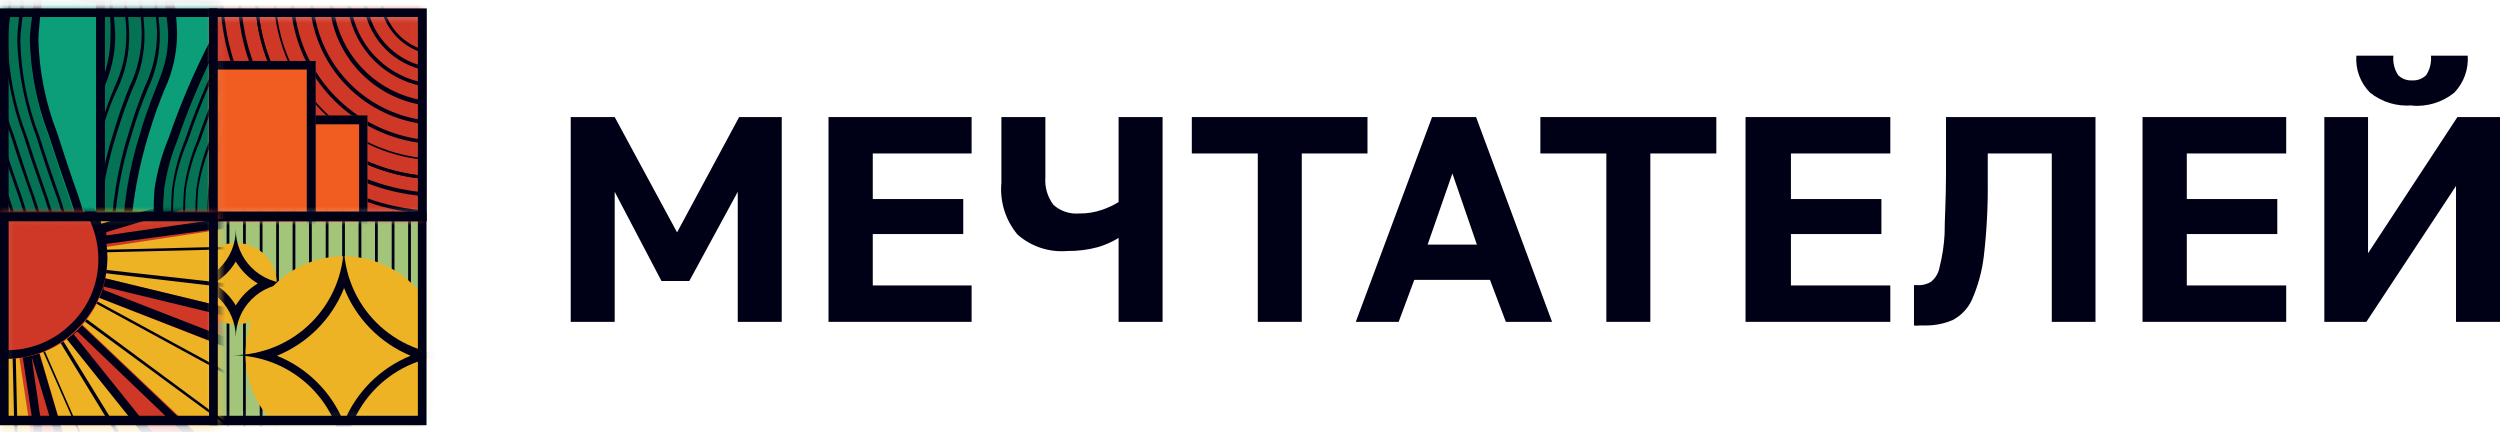 <svg width="272" height="47" viewBox="0 0 272 47" fill="none" xmlns="http://www.w3.org/2000/svg">
<mask id="mask0_145_487" style="mask-type:luminance" maskUnits="userSpaceOnUse" x="23" y="23" width="24" height="23">
<path d="M46.04 23.498H23.111V45.9H46.04V23.498Z" fill="white"/>
</mask>
<g mask="url(#mask0_145_487)">
<path d="M47.827 22.198H22.293V49.407H47.827V22.198Z" fill="#A2C579"/>
<path d="M24.958 21.503H24.656V48.62H24.958V21.503Z" fill="#000116"/>
<path d="M26.745 21.564H26.443V48.681H26.745V21.564Z" fill="#000116"/>
<path d="M28.562 21.654H28.26V48.772H28.562V21.654Z" fill="#000116"/>
<path d="M30.349 21.745H30.047V48.863H30.349V21.745Z" fill="#000116"/>
<path d="M32.136 21.835H31.834V48.953H32.136V21.835Z" fill="#000116"/>
<path d="M33.924 21.925H33.622V49.043H33.924V21.925Z" fill="#000116"/>
<path d="M35.741 22.018H35.439V49.135H35.741V22.018Z" fill="#000116"/>
<path d="M37.528 22.109H37.226V49.226H37.528V22.109Z" fill="#000116"/>
<path d="M39.315 22.198H39.013V49.316H39.315V22.198Z" fill="#000116"/>
<path d="M41.102 22.29H40.8V49.408H41.102V22.29Z" fill="#000116"/>
<path d="M42.919 22.38H42.617V49.497H42.919V22.38Z" fill="#000116"/>
<path d="M44.706 22.47H44.404V49.588H44.706V22.47Z" fill="#000116"/>
<path d="M25.686 26.431H25.655C23.213 26.431 21.233 28.407 21.233 30.845V30.875C21.233 33.313 23.213 35.289 25.655 35.289H25.686C28.128 35.289 30.108 33.313 30.108 30.875V30.845C30.108 28.407 28.128 26.431 25.686 26.431Z" fill="#EDB324"/>
<path d="M25.655 28.457C26.244 29.437 27.066 30.257 28.048 30.845C27.066 31.433 26.244 32.253 25.655 33.233C25.067 32.253 24.245 31.433 23.262 30.845C24.245 30.257 25.067 29.437 25.655 28.457ZM25.655 24.98C25.655 26.535 25.036 28.027 23.934 29.127C22.832 30.227 21.338 30.845 19.779 30.845C21.332 30.845 22.823 31.459 23.924 32.552C25.025 33.645 25.647 35.129 25.655 36.679C25.663 35.129 26.286 33.645 27.387 32.552C28.488 31.459 29.978 30.845 31.532 30.845C29.973 30.845 28.478 30.227 27.376 29.127C26.274 28.027 25.655 26.535 25.655 24.98Z" fill="#000116"/>
<path d="M48.1 38.553C48.1 32.66 43.313 27.882 37.407 27.882C31.502 27.882 26.715 32.66 26.715 38.553C26.715 44.447 31.502 49.225 37.407 49.225C43.313 49.225 48.1 44.447 48.1 38.553Z" fill="#EDB324"/>
<path d="M37.408 31.268C38.053 32.934 39.03 34.452 40.279 35.73C41.529 37.008 43.025 38.02 44.677 38.705C43.04 39.367 41.553 40.35 40.304 41.596C39.055 42.843 38.07 44.327 37.408 45.961C36.745 44.327 35.76 42.843 34.511 41.596C33.262 40.35 31.775 39.367 30.138 38.705C31.776 38.038 33.264 37.049 34.512 35.797C35.761 34.546 36.745 33.057 37.408 31.419M37.408 26.552C37.408 29.759 36.131 32.835 33.859 35.103C31.587 37.371 28.505 38.645 25.292 38.645C28.505 38.645 31.587 39.919 33.859 42.187C36.131 44.454 37.408 47.53 37.408 50.737C37.408 47.53 38.684 44.454 40.956 42.187C43.228 39.919 46.31 38.645 49.524 38.645C46.31 38.645 43.228 37.371 40.956 35.103C38.684 32.835 37.408 29.759 37.408 26.552Z" fill="#000116"/>
</g>
<path d="M45.465 24.073V45.235H23.686V24.073H45.465ZM46.404 23.105H22.747V46.263H46.404V23.105Z" fill="#000116"/>
<mask id="mask1_145_487" style="mask-type:luminance" maskUnits="userSpaceOnUse" x="0" y="0" width="24" height="25">
<path d="M23.686 0.916H0V24.073H23.686V0.916Z" fill="white"/>
</mask>
<g mask="url(#mask1_145_487)">
<path d="M44.404 -2.199H-20.688V27.156H44.404V-2.199Z" fill="#057253"/>
<path d="M11.419 -0.263V26.612L8.693 25.615C8.269 23.347 7.391 21.322 5.301 14.882C4.021 11.57 3.324 8.062 3.241 4.513C3.241 3.153 3.695 -0.536 3.847 -1.533L11.419 -0.263Z" fill="#0C9E79"/>
<path d="M4.665 -0.597L10.45 0.401V25.1L9.511 24.767C9.102 23.064 8.586 21.388 7.966 19.749C7.512 18.389 6.936 16.726 6.209 14.428C4.959 11.214 4.273 7.808 4.18 4.361C4.18 3.364 4.452 0.885 4.665 -0.597ZM3.847 -1.715C3.847 -0.687 3.241 3.001 3.241 4.331C3.324 7.88 4.021 11.388 5.301 14.7C7.391 21.14 8.33 23.165 8.693 25.433L11.419 26.43V-0.264L3.847 -1.594V-1.715Z" fill="#000116"/>
<path d="M26.655 -0.384C26.231 0.16 25.11 2.095 24.656 2.82C22.478 6.799 20.644 10.956 19.173 15.245C18.52 16.958 18.082 18.745 17.871 20.566C17.729 22.407 17.729 24.257 17.871 26.098L13.327 26.612C13.376 22.434 14.05 18.287 15.326 14.308C16.962 8.715 18.355 7.597 18.355 3.637C18.355 2.427 18.022 -0.052 17.931 -0.717L26.655 -0.384Z" fill="#0C9E79"/>
<path d="M18.991 0.251L25.049 0.493L24.625 1.188L23.929 2.427C21.712 6.452 19.847 10.659 18.355 15.004C17.611 16.787 17.092 18.655 16.811 20.566C16.69 22.156 16.69 23.753 16.811 25.343L14.175 25.645C14.401 21.869 15.082 18.133 16.205 14.52C16.811 12.464 17.386 11.043 17.871 9.804C18.799 7.848 19.275 5.71 19.264 3.546C19.264 2.7 19.113 1.218 18.991 0.221M17.871 -0.596C17.871 0.069 18.265 2.427 18.295 3.758C18.295 7.718 16.901 8.836 15.266 14.429C14.011 18.371 13.348 22.477 13.297 26.613L17.84 26.099C17.708 24.256 17.718 22.407 17.871 20.566C18.124 18.751 18.602 16.974 19.294 15.276C20.765 10.986 22.599 6.83 24.777 2.851C25.231 2.125 26.352 0.19 26.776 -0.354L17.871 -0.596Z" fill="#000116"/>
<path d="M18.719 26.068C18.56 24.227 18.56 22.376 18.719 20.535C18.959 18.698 19.437 16.899 20.142 15.184C21.615 10.886 23.449 6.719 25.625 2.729L26.321 1.61C26.806 0.794 27.351 -0.113 27.624 -0.476L27.896 -0.294C27.624 0.069 27.079 0.976 26.594 1.762C26.109 2.548 26.079 2.638 25.897 2.88C23.725 6.847 21.901 10.994 20.445 15.275C19.706 16.963 19.196 18.742 18.931 20.566C18.789 22.387 18.789 24.216 18.931 26.037L18.719 26.068Z" fill="#000116"/>
<path d="M20.021 26.129C19.879 24.287 19.879 22.438 20.021 20.596C20.269 18.757 20.758 16.958 21.475 15.245C22.934 10.941 24.768 6.774 26.958 2.79L27.654 1.641C28.139 0.855 28.684 -0.052 28.957 -0.415L29.199 -0.233C28.957 0.099 28.412 1.006 27.927 1.792C27.442 2.578 27.382 2.699 27.23 2.941C25.056 6.897 23.232 11.034 21.778 15.306C21.037 16.985 20.518 18.753 20.233 20.566C20.105 22.388 20.105 24.216 20.233 26.038L20.021 26.129Z" fill="#000116"/>
<path d="M21.354 26.189C21.212 24.347 21.212 22.498 21.354 20.656C21.594 18.819 22.072 17.02 22.777 15.305C24.244 11.005 26.078 6.837 28.26 2.85L28.956 1.701C29.441 0.885 29.986 0.008 30.259 -0.354L30.532 -0.173C30.259 0.159 29.714 1.066 29.229 1.852C29.018 2.248 28.785 2.631 28.532 3.001C26.36 6.968 24.536 11.115 23.08 15.396C22.351 17.046 21.842 18.784 21.566 20.566C21.424 22.387 21.424 24.216 21.566 26.038L21.354 26.189Z" fill="#000116"/>
<path d="M22.657 26.249C22.513 24.408 22.513 22.558 22.657 20.717C22.83 18.883 23.259 17.082 23.929 15.366C25.369 11.089 27.194 6.951 29.381 3.001L30.047 1.883C30.532 1.067 31.107 0.16 31.35 -0.203L31.622 -0.022C31.35 0.341 30.804 1.248 30.32 2.034L29.653 3.153C27.484 7.1 25.66 11.227 24.201 15.487C23.494 17.169 23.015 18.938 22.778 20.747C22.634 22.568 22.634 24.398 22.778 26.219L22.657 26.249Z" fill="#000116"/>
<path d="M7.391 25.614C6.968 23.796 6.421 22.008 5.755 20.264C5.27 18.873 4.695 17.24 3.968 14.882C2.701 11.544 1.995 8.02 1.878 4.453C1.878 3.122 2.332 -0.566 2.514 -1.594H2.817C2.817 -0.566 2.211 3.122 2.211 4.453C2.298 7.991 2.995 11.489 4.271 14.792C4.998 17.059 5.573 18.782 6.058 20.143C6.716 21.908 7.252 23.716 7.663 25.554L7.391 25.614Z" fill="#000116"/>
<path d="M5.997 25.584C5.581 23.757 5.045 21.96 4.392 20.203C3.907 18.843 3.332 17.18 2.605 14.882C1.341 11.543 0.635 8.02 0.515 4.453C0.515 3.092 0.969 -0.596 1.151 -1.594H1.454C1.454 -0.596 0.848 3.092 0.848 4.453C0.935 7.991 1.632 11.489 2.908 14.792C3.635 17.029 4.21 18.752 4.695 20.112C5.348 21.879 5.885 23.687 6.3 25.524L5.997 25.584Z" fill="#000116"/>
<path d="M4.604 25.584C4.188 23.757 3.651 21.96 2.999 20.203C2.514 18.812 1.939 17.18 1.212 14.852C-0.054 11.524 -0.76 8.01 -0.878 4.453C-0.878 3.092 -0.424 -0.596 -0.242 -1.594H0.061C0.061 -0.566 -0.545 3.092 -0.545 4.453C-0.457 7.981 0.24 11.469 1.515 14.761C2.241 16.999 2.817 18.722 3.271 20.082C3.947 21.854 4.494 23.673 4.907 25.524L4.604 25.584Z" fill="#000116"/>
<path d="M3.211 25.584C2.798 23.756 2.262 21.958 1.605 20.203C1.121 18.843 0.545 17.18 -0.182 14.852C-1.446 11.513 -2.152 7.99 -2.272 4.422C-2.272 3.062 -1.817 -0.626 -1.636 -1.624H-1.333C-1.333 -0.626 -1.939 3.062 -1.939 4.422C-1.852 7.961 -1.155 11.459 0.121 14.761C0.848 17.029 1.423 18.722 1.908 20.112C2.566 21.878 3.102 23.686 3.513 25.524L3.211 25.584Z" fill="#000116"/>
<path d="M1.817 25.554C1.404 23.736 0.868 21.948 0.212 20.203C-0.273 18.812 -0.848 17.18 -1.575 14.852C-2.839 11.513 -3.546 7.99 -3.665 4.422C-3.665 3.062 -3.211 -0.626 -3.029 -1.624H-2.726C-2.878 -0.596 -3.332 3.092 -3.332 4.422C-3.244 7.951 -2.547 11.438 -1.272 14.731C-0.545 16.998 0.03 18.722 0.515 20.082C1.173 21.847 1.709 23.655 2.12 25.494L1.817 25.554Z" fill="#000116"/>
<path d="M12.055 26.612C12.106 22.425 12.78 18.268 14.054 14.278C14.69 12.162 15.266 10.65 15.75 9.441C16.624 7.63 17.08 5.647 17.083 3.637C17.083 2.488 16.78 0.13 16.659 -0.687H16.992C16.992 0.16 17.386 2.518 17.386 3.697C17.419 5.788 16.962 7.859 16.053 9.743C15.398 11.313 14.832 12.917 14.357 14.55C13.09 18.458 12.427 22.535 12.388 26.643L12.055 26.612Z" fill="#000116"/>
<path d="M10.419 26.612C10.444 22.425 11.108 18.266 12.388 14.278C13.024 12.162 13.6 10.65 14.085 9.441C14.959 7.63 15.414 5.647 15.417 3.637C15.417 2.276 15.024 -0.656 15.024 -0.687H15.326C15.326 -0.687 15.72 2.337 15.72 3.697C15.753 5.788 15.297 7.859 14.387 9.743C13.903 10.953 13.327 12.434 12.691 14.55C11.439 18.461 10.775 22.537 10.722 26.643L10.419 26.612Z" fill="#000116"/>
<path d="M11.268 13.613H10.965C11.51 11.89 11.995 10.59 12.449 9.502C13.312 7.688 13.758 5.705 13.751 3.697C13.751 2.337 13.358 -0.596 13.358 -0.626H13.661C13.661 -0.626 14.054 2.397 14.054 3.758C14.087 5.849 13.631 7.919 12.722 9.804C12.297 10.65 11.813 11.89 11.268 13.613Z" fill="#000116"/>
<path d="M11.025 9.653H10.723C11.586 7.839 12.031 5.856 12.025 3.848C12.085 2.246 11.813 -0.596 11.813 -0.596H12.116C12.116 -0.596 12.51 2.427 12.54 3.788C12.548 5.88 12.082 7.947 11.177 9.834L11.025 9.653Z" fill="#000116"/>
</g>
<path d="M22.747 1.853V23.015H0.939V1.853H22.747ZM23.686 0.916H0V24.073H23.686V0.916Z" fill="#000116"/>
<mask id="mask2_145_487" style="mask-type:luminance" maskUnits="userSpaceOnUse" x="23" y="1" width="23" height="23">
<path d="M45.98 1.309H23.141V23.65H45.98V1.309Z" fill="white"/>
</mask>
<g mask="url(#mask2_145_487)">
<path d="M67.121 -2.198H2.029V27.156H67.121V-2.198Z" fill="#CF3827"/>
<path d="M47.918 -24.206C52.589 -24.206 57.156 -22.824 61.041 -20.234C64.925 -17.645 67.953 -13.964 69.743 -9.657C71.531 -5.35 72.001 -0.61 71.092 3.963C70.183 8.537 67.936 12.738 64.635 16.037C61.334 19.336 57.127 21.584 52.546 22.498C47.965 23.411 43.215 22.948 38.898 21.168C34.58 19.388 30.888 16.37 28.288 12.497C25.689 8.623 24.298 4.067 24.292 -0.596C24.308 -6.842 26.803 -12.827 31.232 -17.241C35.66 -21.655 41.66 -24.138 47.918 -24.146M47.918 -24.448C43.183 -24.454 38.552 -23.058 34.612 -20.436C30.673 -17.814 27.601 -14.084 25.786 -9.719C23.971 -5.354 23.495 -0.549 24.417 4.086C25.34 8.722 27.619 12.98 30.968 16.322C34.316 19.664 38.582 21.939 43.227 22.86C47.871 23.78 52.685 23.305 57.059 21.494C61.432 19.682 65.169 16.616 67.796 12.684C70.423 8.752 71.822 4.13 71.816 -0.596C71.808 -6.919 69.288 -12.982 64.808 -17.453C60.328 -21.925 54.254 -24.44 47.918 -24.448Z" fill="#000116"/>
<path d="M47.918 -22.302C52.205 -22.302 56.395 -21.034 59.961 -18.658C63.526 -16.282 66.305 -12.905 67.949 -8.954C69.592 -5.002 70.025 -0.653 69.193 3.544C68.361 7.741 66.302 11.598 63.275 14.628C60.248 17.658 56.389 19.724 52.186 20.566C47.983 21.408 43.624 20.988 39.66 19.359C35.697 17.73 32.305 14.965 29.915 11.413C27.525 7.862 26.243 3.683 26.231 -0.596C26.239 -6.334 28.526 -11.835 32.592 -15.893C36.657 -19.951 42.169 -22.234 47.918 -22.242M47.918 -22.544C43.56 -22.55 39.299 -21.265 35.673 -18.852C32.047 -16.44 29.22 -13.008 27.549 -8.99C25.879 -4.973 25.44 -0.552 26.289 3.715C27.138 7.981 29.235 11.9 32.317 14.975C35.398 18.051 39.325 20.145 43.599 20.992C47.874 21.839 52.304 21.401 56.329 19.734C60.354 18.067 63.792 15.245 66.21 11.626C68.627 8.007 69.914 3.754 69.908 -0.596C69.9 -6.414 67.581 -11.992 63.459 -16.107C59.336 -20.221 53.748 -22.536 47.918 -22.544Z" fill="#000116"/>
<path d="M47.918 -20.458C51.847 -20.458 55.687 -19.296 58.954 -17.118C62.221 -14.94 64.768 -11.845 66.273 -8.223C67.777 -4.601 68.173 -0.615 67.408 3.231C66.644 7.077 64.755 10.611 61.979 13.386C59.203 16.161 55.665 18.052 51.813 18.82C47.961 19.589 43.966 19.201 40.335 17.704C36.704 16.208 33.599 13.671 31.412 10.413C29.225 7.156 28.054 3.325 28.048 -0.596C28.056 -5.851 30.153 -10.887 33.879 -14.6C37.604 -18.313 42.654 -20.398 47.918 -20.398M47.918 -20.73C43.928 -20.73 40.028 -19.55 36.711 -17.337C33.393 -15.125 30.808 -11.98 29.281 -8.301C27.754 -4.622 27.355 -0.574 28.133 3.332C28.911 7.237 30.832 10.825 33.654 13.641C36.475 16.456 40.069 18.374 43.983 19.151C47.896 19.928 51.952 19.529 55.638 18.005C59.324 16.481 62.475 13.901 64.691 10.589C66.908 7.279 68.091 3.386 68.091 -0.596C68.091 -5.936 65.966 -11.057 62.182 -14.833C58.399 -18.609 53.268 -20.73 47.918 -20.73Z" fill="#000116"/>
<path d="M47.918 -20.458C51.847 -20.458 55.687 -19.296 58.954 -17.118C62.221 -14.94 64.768 -11.845 66.273 -8.223C67.777 -4.601 68.173 -0.615 67.408 3.231C66.644 7.077 64.755 10.611 61.979 13.386C59.203 16.161 55.665 18.052 51.813 18.82C47.961 19.589 43.966 19.201 40.335 17.704C36.704 16.208 33.599 13.671 31.412 10.413C29.225 7.156 28.054 3.325 28.048 -0.596C28.056 -5.851 30.153 -10.887 33.879 -14.6C37.604 -18.313 42.654 -20.398 47.918 -20.398M47.918 -20.73C43.928 -20.73 40.028 -19.55 36.711 -17.337C33.393 -15.125 30.808 -11.98 29.281 -8.301C27.754 -4.622 27.355 -0.574 28.133 3.332C28.911 7.237 30.832 10.825 33.654 13.641C36.475 16.456 40.069 18.374 43.983 19.151C47.896 19.928 51.952 19.529 55.638 18.005C59.324 16.481 62.475 13.901 64.691 10.589C66.908 7.279 68.091 3.386 68.091 -0.596C68.091 -5.936 65.966 -11.057 62.182 -14.833C58.399 -18.609 53.268 -20.73 47.918 -20.73Z" fill="#000116"/>
<path d="M47.918 -18.554C51.471 -18.559 54.945 -17.514 57.902 -15.549C60.859 -13.584 63.166 -10.788 64.531 -7.515C65.896 -4.241 66.258 -0.637 65.571 2.841C64.883 6.32 63.178 9.517 60.67 12.029C58.163 14.54 54.965 16.253 51.482 16.95C47.999 17.648 44.387 17.299 41.103 15.948C37.818 14.596 35.009 12.303 33.031 9.359C31.052 6.414 29.993 2.95 29.987 -0.596C29.995 -5.345 31.89 -9.898 35.258 -13.253C38.626 -16.608 43.19 -18.493 47.948 -18.493M47.948 -18.795C44.354 -18.795 40.84 -17.732 37.852 -15.739C34.863 -13.745 32.533 -10.912 31.158 -7.598C29.782 -4.284 29.422 -0.636 30.124 2.882C30.825 6.401 32.556 9.633 35.097 12.169C37.639 14.706 40.877 16.434 44.403 17.134C47.928 17.834 51.582 17.474 54.903 16.102C58.224 14.729 61.062 12.404 63.059 9.421C65.056 6.438 66.122 2.931 66.122 -0.657C66.122 -5.467 64.207 -10.081 60.799 -13.483C57.391 -16.884 52.768 -18.795 47.948 -18.795Z" fill="#000116"/>
<path d="M47.918 -16.559C51.074 -16.559 54.159 -15.625 56.783 -13.876C59.407 -12.127 61.453 -9.64 62.663 -6.731C63.872 -3.821 64.189 -0.62 63.576 2.47C62.962 5.56 61.445 8.399 59.216 10.628C56.986 12.857 54.145 14.377 51.051 14.995C47.956 15.613 44.748 15.302 41.83 14.101C38.913 12.9 36.418 10.862 34.66 8.246C32.903 5.63 31.961 2.553 31.955 -0.597C31.963 -4.817 33.649 -8.862 36.641 -11.843C39.634 -14.824 43.69 -16.498 47.918 -16.498M47.918 -16.831C44.692 -16.837 41.538 -15.887 38.853 -14.103C36.169 -12.318 34.075 -9.778 32.838 -6.805C31.601 -3.831 31.276 -0.559 31.904 2.599C32.531 5.757 34.084 8.658 36.365 10.934C38.646 13.211 41.552 14.76 44.716 15.387C47.88 16.014 51.159 15.689 54.138 14.454C57.117 13.219 59.661 11.13 61.45 8.451C63.238 5.771 64.189 2.623 64.183 -0.597C64.175 -4.9 62.459 -9.025 59.41 -12.067C56.362 -15.11 52.229 -16.823 47.918 -16.831Z" fill="#000116"/>
<path d="M47.918 -14.503C50.659 -14.503 53.339 -13.692 55.619 -12.173C57.899 -10.655 59.677 -8.496 60.729 -5.969C61.78 -3.443 62.059 -0.662 61.528 2.022C60.998 4.706 59.683 7.174 57.749 9.112C55.815 11.051 53.348 12.375 50.661 12.916C47.974 13.457 45.187 13.191 42.651 12.152C40.115 11.114 37.944 9.349 36.413 7.08C34.881 4.811 34.057 2.14 34.045 -0.596C34.053 -4.266 35.517 -7.783 38.117 -10.378C40.717 -12.973 44.241 -14.434 47.918 -14.442M47.918 -14.745C45.106 -14.751 42.355 -13.923 40.014 -12.368C37.673 -10.812 35.848 -8.598 34.769 -6.006C33.69 -3.414 33.406 -0.561 33.953 2.193C34.501 4.946 35.854 7.475 37.843 9.46C39.831 11.444 42.365 12.795 45.124 13.341C47.882 13.888 50.741 13.604 53.338 12.527C55.935 11.45 58.153 9.628 59.712 7.292C61.271 4.956 62.099 2.211 62.093 -0.596C62.085 -4.346 60.589 -7.94 57.933 -10.592C55.276 -13.243 51.675 -14.737 47.918 -14.745Z" fill="#000116"/>
<path d="M47.918 -12.326C50.235 -12.326 52.5 -11.641 54.427 -10.356C56.354 -9.072 57.857 -7.247 58.745 -5.111C59.633 -2.975 59.867 -0.624 59.417 1.645C58.967 3.914 57.854 5.998 56.217 7.636C54.581 9.273 52.495 10.39 50.223 10.845C47.952 11.299 45.596 11.072 43.453 10.191C41.311 9.31 39.478 7.815 38.186 5.895C36.895 3.975 36.202 1.716 36.196 -0.596C36.196 -2.131 36.499 -3.651 37.089 -5.069C37.678 -6.487 38.542 -7.774 39.631 -8.858C40.72 -9.942 42.012 -10.801 43.434 -11.386C44.856 -11.971 46.38 -12.27 47.918 -12.266M47.918 -12.598C45.522 -12.598 43.179 -11.889 41.187 -10.56C39.194 -9.231 37.641 -7.343 36.724 -5.133C35.807 -2.924 35.567 -0.492 36.035 1.854C36.502 4.199 37.656 6.354 39.351 8.045C41.045 9.736 43.204 10.888 45.554 11.355C47.904 11.821 50.341 11.582 52.554 10.666C54.768 9.751 56.661 8.201 57.992 6.213C59.323 4.224 60.034 1.886 60.034 -0.506C60.034 -3.713 58.757 -6.789 56.485 -9.056C54.213 -11.324 51.131 -12.598 47.918 -12.598Z" fill="#000116"/>
<path d="M47.918 -10.421C49.858 -10.421 51.754 -9.847 53.367 -8.772C54.98 -7.697 56.238 -6.169 56.982 -4.381C57.725 -2.593 57.922 -0.625 57.545 1.274C57.169 3.173 56.237 4.919 54.868 6.29C53.499 7.661 51.753 8.596 49.851 8.977C47.949 9.359 45.977 9.169 44.183 8.432C42.39 7.696 40.855 6.445 39.773 4.838C38.691 3.231 38.11 1.34 38.104 -0.596C38.104 -1.88 38.358 -3.153 38.852 -4.339C39.345 -5.526 40.069 -6.604 40.98 -7.511C41.892 -8.418 42.974 -9.137 44.165 -9.626C45.355 -10.115 46.631 -10.364 47.918 -10.36M47.918 -10.693C45.908 -10.699 43.943 -10.109 42.269 -8.999C40.596 -7.888 39.291 -6.307 38.519 -4.455C37.747 -2.603 37.544 -0.564 37.934 1.403C38.325 3.37 39.292 5.178 40.713 6.596C42.134 8.014 43.944 8.979 45.916 9.369C47.887 9.759 49.929 9.556 51.785 8.785C53.64 8.015 55.225 6.712 56.337 5.042C57.45 3.372 58.041 1.41 58.035 -0.596C58.035 -3.274 56.969 -5.842 55.072 -7.735C53.174 -9.629 50.601 -10.693 47.918 -10.693Z" fill="#000116"/>
<path d="M47.918 -8.669C49.51 -8.669 51.067 -8.198 52.391 -7.316C53.715 -6.433 54.748 -5.179 55.359 -3.712C55.97 -2.244 56.131 -0.629 55.822 0.93C55.514 2.49 54.75 3.922 53.626 5.048C52.502 6.174 51.069 6.942 49.508 7.256C47.948 7.57 46.328 7.415 44.856 6.811C43.383 6.207 42.123 5.181 41.234 3.862C40.345 2.544 39.867 0.992 39.861 -0.597C39.861 -1.652 40.07 -2.696 40.475 -3.67C40.88 -4.644 41.474 -5.528 42.223 -6.273C42.971 -7.017 43.86 -7.606 44.837 -8.007C45.815 -8.408 46.861 -8.612 47.918 -8.608M47.918 -8.941C46.256 -8.947 44.63 -8.46 43.245 -7.542C41.861 -6.624 40.781 -5.317 40.142 -3.785C39.503 -2.254 39.335 -0.568 39.657 1.059C39.98 2.687 40.78 4.182 41.955 5.355C43.13 6.527 44.628 7.326 46.258 7.648C47.889 7.97 49.578 7.802 51.113 7.164C52.647 6.526 53.957 5.448 54.877 4.067C55.796 2.685 56.284 1.062 56.278 -0.597C56.278 -1.693 56.062 -2.778 55.642 -3.79C55.222 -4.802 54.606 -5.722 53.83 -6.497C53.053 -7.272 52.132 -7.886 51.117 -8.306C50.103 -8.725 49.016 -8.941 47.918 -8.941Z" fill="#000116"/>
<path d="M47.918 -6.944C49.169 -6.944 50.391 -6.574 51.432 -5.881C52.472 -5.189 53.284 -4.204 53.764 -3.051C54.244 -1.898 54.371 -0.629 54.129 0.596C53.887 1.821 53.287 2.946 52.405 3.831C51.523 4.716 50.397 5.32 49.171 5.567C47.945 5.815 46.674 5.694 45.516 5.22C44.359 4.747 43.368 3.941 42.669 2.906C41.97 1.871 41.593 0.653 41.587 -0.596C41.587 -1.424 41.751 -2.244 42.07 -3.009C42.388 -3.774 42.855 -4.468 43.443 -5.053C44.032 -5.637 44.73 -6.1 45.498 -6.414C46.266 -6.728 47.088 -6.888 47.918 -6.884M47.918 -7.216C46.606 -7.216 45.324 -6.828 44.233 -6.101C43.142 -5.373 42.292 -4.339 41.789 -3.129C41.287 -1.919 41.156 -0.588 41.412 0.696C41.668 1.98 42.3 3.16 43.227 4.086C44.155 5.012 45.337 5.642 46.624 5.898C47.911 6.153 49.244 6.022 50.456 5.521C51.669 5.02 52.705 4.171 53.433 3.083C54.162 1.994 54.551 0.714 54.551 -0.596C54.551 -2.352 53.852 -4.036 52.608 -5.277C51.364 -6.519 49.677 -7.216 47.918 -7.216Z" fill="#000116"/>
<path d="M39.982 12.585H25.958V31.782H39.982V12.585Z" fill="#F15D21"/>
<path d="M39.073 13.522V30.814H26.958V13.522H39.073ZM40.012 12.554H25.958V31.751H39.982V12.554H40.012Z" fill="#000116"/>
<path d="M34.318 6.629H20.294V25.826H34.318V6.629Z" fill="#F15D21"/>
<path d="M33.379 7.567V24.859H21.263V7.567H33.379ZM34.348 6.629H20.294V25.796H34.348V6.629Z" fill="#000116"/>
</g>
<path d="M45.465 1.853V23.015H23.686V1.853H45.465ZM46.434 0.916H22.747V24.073H46.434V0.916Z" fill="#000116"/>
<mask id="mask3_145_487" style="mask-type:luminance" maskUnits="userSpaceOnUse" x="0" y="23" width="24" height="24">
<path d="M23.565 23.226H0.121V46.172H23.565V23.226Z" fill="white"/>
</mask>
<g mask="url(#mask3_145_487)">
<path d="M25.443 20.021H-3.968V49.376H25.443V20.021Z" fill="#EDB324"/>
<path d="M24.474 20.959V48.439H-3.029V20.959H24.474ZM25.443 20.021H-3.998V49.376H25.443V20.021Z" fill="#000116"/>
<path d="M10.844 26.975L10.389 24.859L32.44 18.39L33.591 23.529L10.844 26.975Z" fill="#CF3827"/>
<path d="M31.744 19.569L32.44 22.592L11.571 25.615V25.252L31.834 19.206M32.531 18.027L10.48 24.496L10.935 26.613L33.591 23.589L32.44 18.48L32.531 18.027Z" fill="#000116"/>
<path d="M33.834 32.325H33.652L10.662 29.635V27.186H10.813L34.076 26.612V26.763L33.834 32.325ZM10.965 29.302L33.531 31.812L33.743 26.914L11.056 27.458L10.965 29.302Z" fill="#000116"/>
<path d="M10.117 32.146L10.753 30.12L33.106 35.501L31.531 40.52L10.117 32.146Z" fill="#CF3827"/>
<path d="M11.389 31.208L31.895 36.166L30.926 39.189L11.268 31.54V31.147M10.632 30.029L9.996 32.084L31.41 40.428L33.016 35.501L10.662 30.089L10.632 30.029Z" fill="#000116"/>
<path d="M27.321 48.259L8.542 34.473L9.844 32.387L30.199 43.452L27.321 48.259ZM8.966 34.383L27.139 47.805L29.987 43.663L10.056 32.81L8.966 34.383Z" fill="#000116"/>
<path d="M6.876 36.287L8.451 34.835L25.11 50.647L21.233 54.214L6.876 36.287Z" fill="#CF3827"/>
<path d="M8.451 36.105L23.596 50.616L21.233 52.823L8.027 36.377L8.33 36.105M8.33 34.805L6.755 36.256L21.112 54.184L25.11 50.798L8.451 34.956L8.33 34.805Z" fill="#000116"/>
<path d="M13.721 58.81L4.362 37.496L6.512 36.348V36.499L18.628 56.21L13.721 58.81ZM4.634 37.648L13.721 58.417L18.083 56.119L6.27 36.801L4.634 37.648Z" fill="#000116"/>
<path d="M1.999 38.221L4.119 37.768L10.601 59.776L5.452 60.925L1.999 38.221Z" fill="#CF3827"/>
<path d="M3.453 38.857L9.511 59.082L6.482 59.777L3.453 38.948H3.847M4.483 37.829L2.393 38.313L5.846 61.017L10.601 59.868L4.089 37.829H4.483Z" fill="#000116"/>
<path d="M2.241 61.408L-3.332 61.166V60.985L-0.757 38.009H1.696L2.241 61.408ZM-3.029 60.864L1.908 61.076L1.363 38.432H-0.515L-3.029 60.864Z" fill="#000116"/>
<path d="M0.787 39.038C6.793 39.038 11.661 34.179 11.661 28.185C11.661 22.191 6.793 17.331 0.787 17.331C-5.218 17.331 -10.086 22.191 -10.086 28.185C-10.086 34.179 -5.218 39.038 0.787 39.038Z" fill="#CF3827"/>
<path d="M0.788 18.268C2.126 18.271 3.45 18.544 4.681 19.07C5.911 19.596 7.022 20.366 7.947 21.331C8.872 22.297 9.592 23.439 10.064 24.689C10.536 25.94 10.749 27.272 10.692 28.607C10.647 29.908 10.339 31.186 9.788 32.365C9.236 33.544 8.452 34.6 7.482 35.47C5.664 37.16 3.272 38.1 0.788 38.1C-1.847 38.1 -4.374 37.055 -6.238 35.196C-8.101 33.336 -9.147 30.814 -9.147 28.184C-9.147 25.554 -8.101 23.032 -6.238 21.172C-4.374 19.313 -1.847 18.268 0.788 18.268ZM0.788 17.301C-2.001 17.447 -4.627 18.657 -6.549 20.679C-8.471 22.701 -9.542 25.382 -9.542 28.169C-9.542 30.956 -8.471 33.637 -6.549 35.659C-4.627 37.681 -2.001 38.89 0.788 39.037C3.538 39.006 6.172 37.924 8.148 36.014C9.768 34.536 10.902 32.604 11.401 30.471C11.9 28.339 11.741 26.105 10.945 24.064C10.149 22.023 8.752 20.271 6.939 19.036C5.127 17.802 2.982 17.145 0.788 17.149V17.301Z" fill="#000116"/>
</g>
<path d="M22.747 24.073V45.235H0.939V24.073H22.747ZM23.686 23.105H0V46.263H23.686V23.105Z" fill="#000116"/>
<path d="M62.094 12.736H66.879L73.664 25.282L80.419 12.736H85.053V35.017H80.267V20.869L74.997 30.573H71.968L66.879 20.869V35.017H62.094V12.736Z" fill="#000116"/>
<path d="M90.142 12.736H105.711V16.697H94.958V21.655H104.802V25.464H94.958V31.057H105.711V35.017H90.142V12.736Z" fill="#000116"/>
<path d="M121.703 25.887C121.004 26.317 120.25 26.653 119.462 26.885C118.376 27.179 117.255 27.322 116.13 27.308C115.153 27.391 114.168 27.276 113.236 26.97C112.305 26.663 111.445 26.171 110.708 25.524C110.059 24.748 109.57 23.852 109.268 22.887C108.967 21.923 108.859 20.908 108.951 19.901V12.736H113.737V19.266C113.648 20.348 113.96 21.424 114.616 22.289C114.992 22.626 115.433 22.883 115.912 23.044C116.391 23.205 116.898 23.267 117.402 23.227C118.279 23.242 119.151 23.098 119.977 22.803C120.579 22.592 121.158 22.318 121.703 21.987V12.736H126.489V35.017H121.703V25.887Z" fill="#000116"/>
<path d="M136.848 16.697H129.67V12.736H148.782V16.697H141.634V35.017H136.848V16.697Z" fill="#000116"/>
<path d="M162.11 30.452H153.871L152.175 35.017H147.51L155.809 12.736H160.595L168.864 35.017H163.836L162.11 30.452ZM155.325 26.613H160.686L158.02 18.873L155.325 26.613Z" fill="#000116"/>
<path d="M174.771 16.697H167.592V12.736H186.735V16.697H179.556V35.017H174.771V16.697Z" fill="#000116"/>
<path d="M189.915 12.736H205.666V16.697H194.853V21.655H204.697V25.464H194.853V31.057H205.666V35.017H189.915V12.736Z" fill="#000116"/>
<path d="M209.513 35.41H208.877C208.666 35.444 208.451 35.444 208.241 35.41V31.026H208.695C209.185 31.044 209.669 30.918 210.088 30.663C210.586 30.261 210.92 29.692 211.027 29.061C211.326 27.883 211.509 26.678 211.572 25.464C211.572 23.861 211.724 21.745 211.724 19.085V12.736H227.989V35.017H223.234V16.697H216.267V19.72C216.298 22.437 216.157 25.153 215.843 27.852C215.647 29.5 215.208 31.109 214.541 32.629C214.101 33.58 213.355 34.357 212.421 34.836C211.501 35.223 210.511 35.418 209.513 35.41Z" fill="#000116"/>
<path d="M233.108 12.736H248.738V16.697H237.924V21.655H247.769V25.464H237.924V31.057H248.738V35.017H233.108V12.736Z" fill="#000116"/>
<path d="M252.887 12.736H257.643V27.549L267.366 12.736H272V35.016H267.214V20.233L257.461 35.016H252.887V12.736ZM262.428 11.466C260.781 11.607 259.143 11.109 257.855 10.075C257.334 9.55 256.932 8.919 256.676 8.226C256.42 7.532 256.316 6.792 256.371 6.055H260.399C260.328 6.798 260.509 7.543 260.914 8.171C261.111 8.368 261.348 8.522 261.609 8.621C261.87 8.72 262.15 8.762 262.428 8.745C262.712 8.765 262.997 8.723 263.263 8.624C263.529 8.525 263.771 8.371 263.973 8.171C264.378 7.543 264.559 6.798 264.488 6.055H268.486C268.538 6.789 268.435 7.526 268.184 8.218C267.934 8.911 267.542 9.543 267.032 10.075C265.739 11.125 264.089 11.634 262.428 11.496V11.466Z" fill="#000116"/>
</svg>
